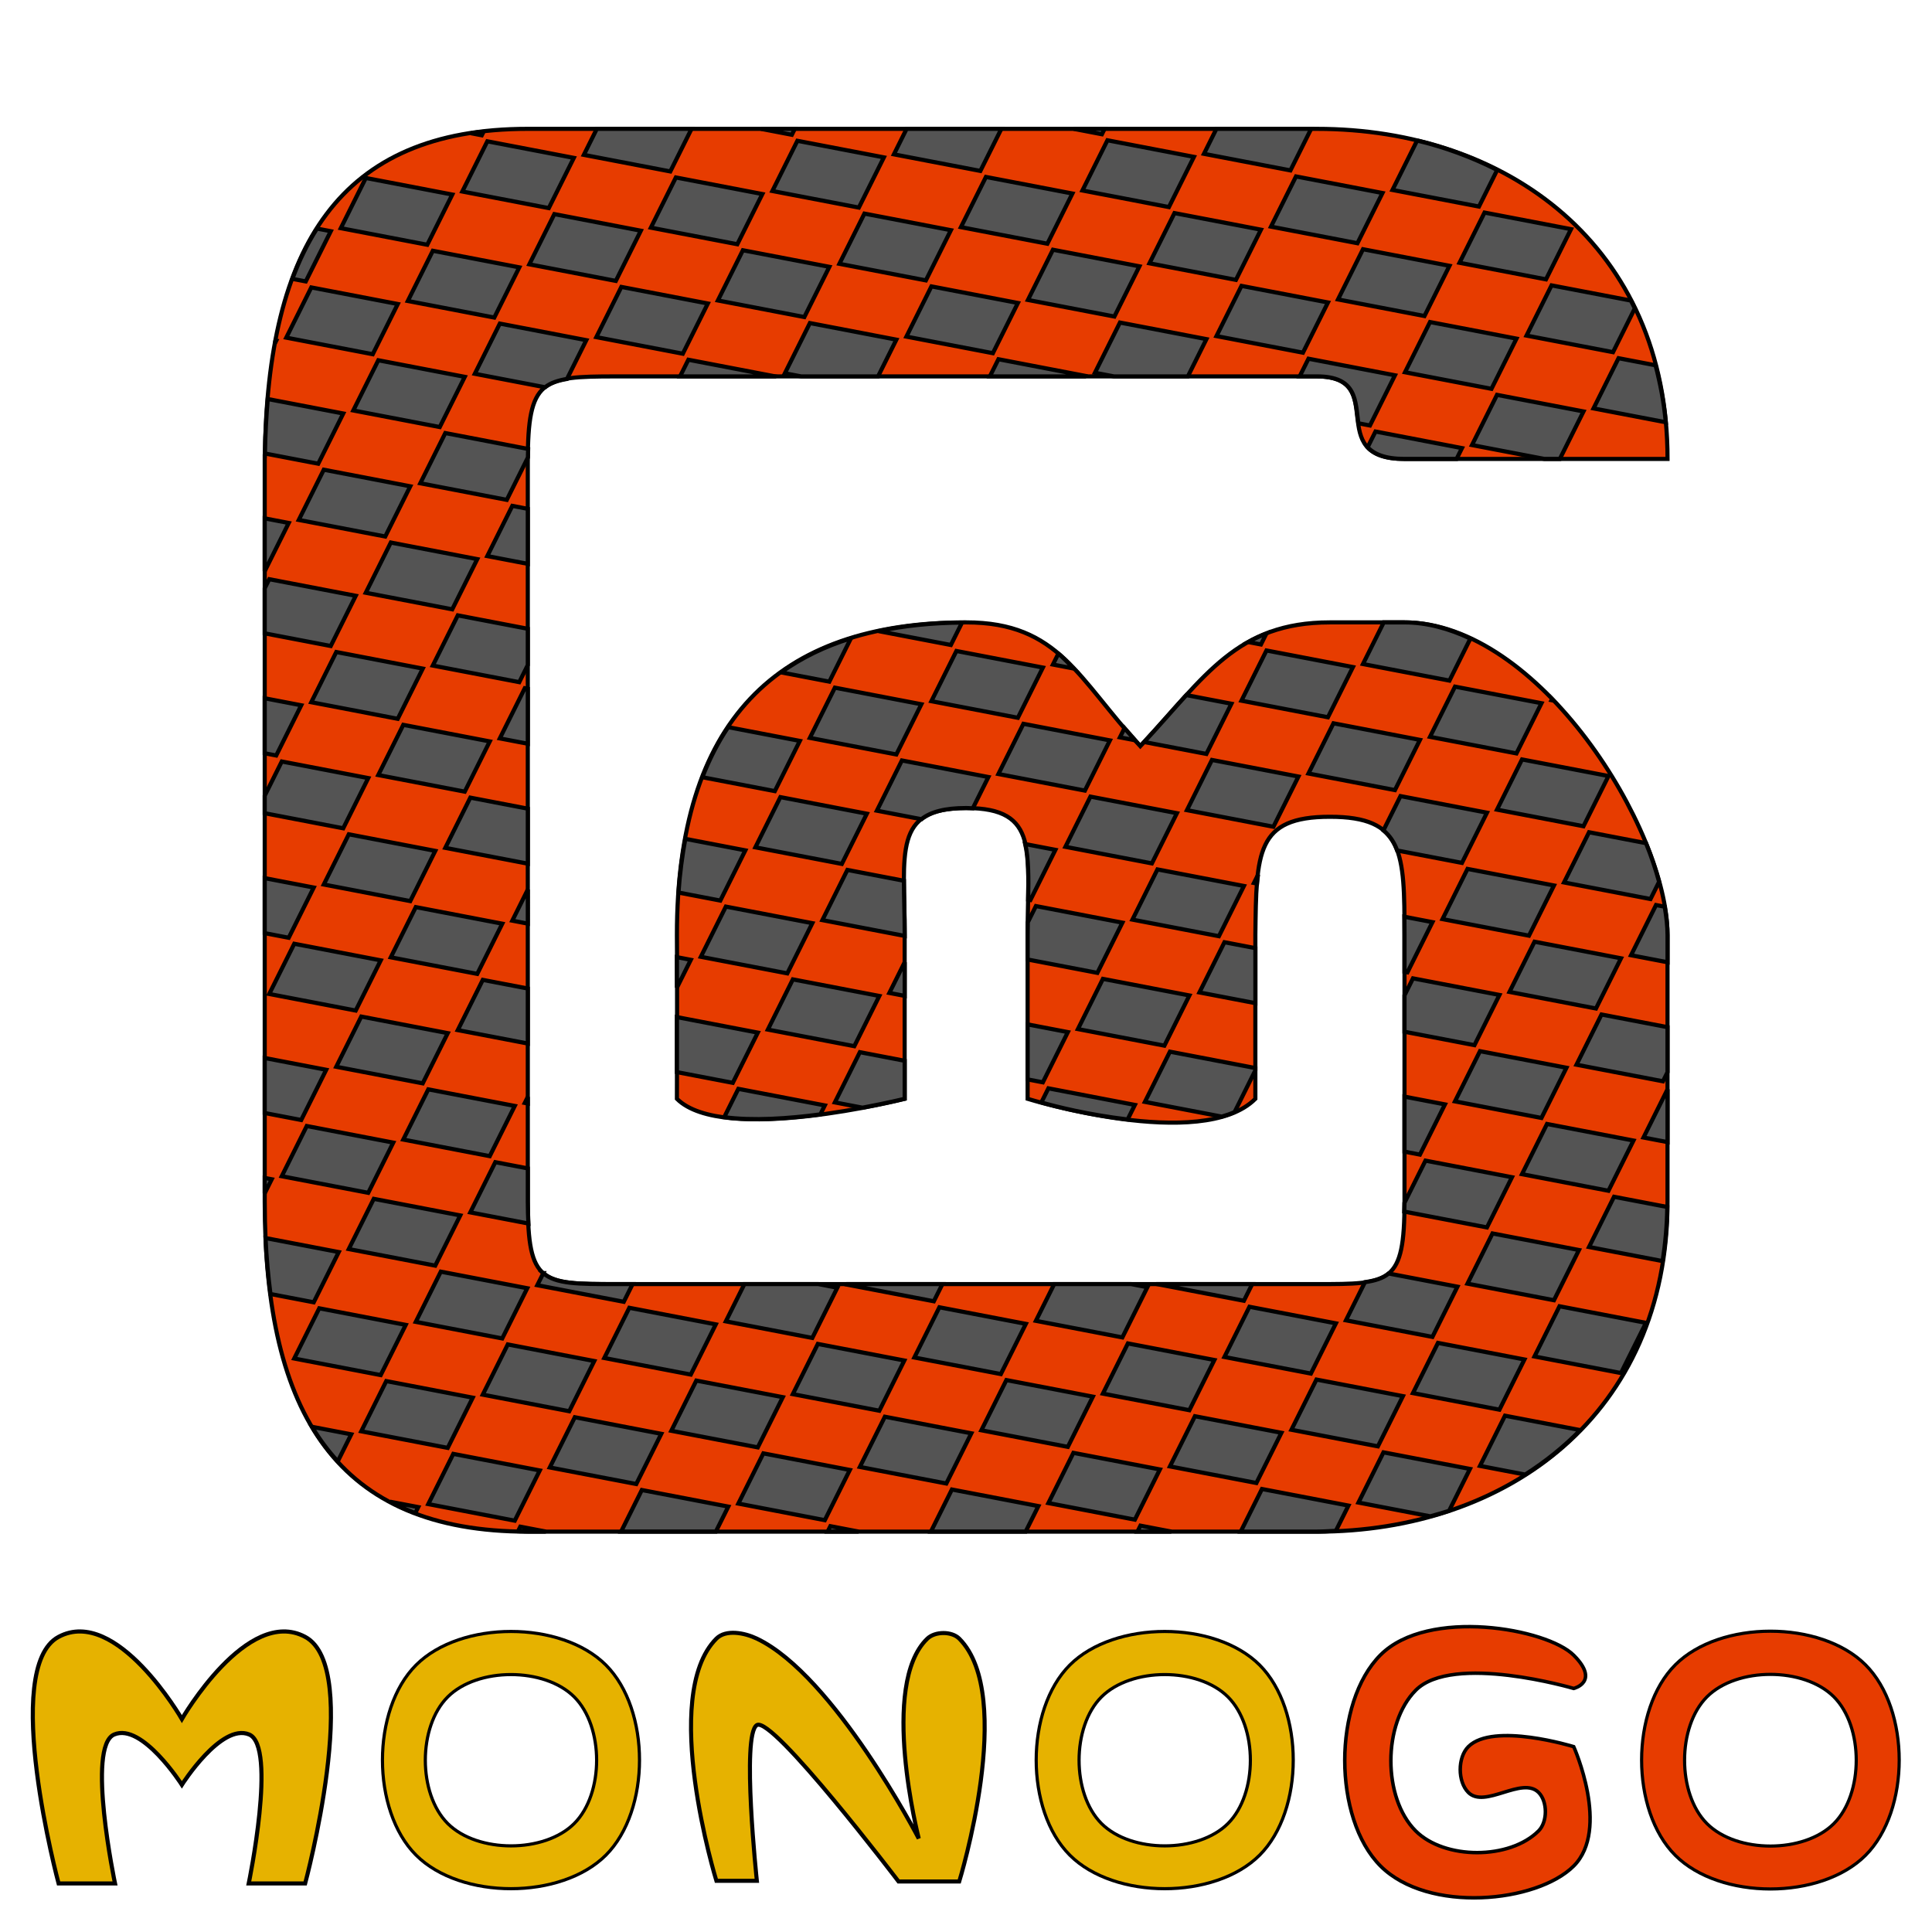 <?xml version="1.0" encoding="UTF-8" standalone="no"?>
<svg
   version="1.1"
   id="svg2"
   xml:space="preserve"
   width="450"
   height="450"
   viewBox="0 0 450 450"
   sodipodi:docname="LogoText.svg"
   inkscape:export-filename="Rendered\Logo_Text_Light_x512.png"
   inkscape:export-xdpi="109.22667"
   inkscape:export-ydpi="109.22667"
   inkscape:version="1.3.2 (091e20e, 2023-11-25, custom)"
   xmlns:inkscape="http://www.inkscape.org/namespaces/inkscape"
   xmlns:sodipodi="http://sodipodi.sourceforge.net/DTD/sodipodi-0.dtd"
   xmlns="http://www.w3.org/2000/svg"
   xmlns:svg="http://www.w3.org/2000/svg"
   xmlns:rdf="http://www.w3.org/1999/02/22-rdf-syntax-ns#"
   xmlns:cc="http://creativecommons.org/ns#"
   xmlns:dc="http://purl.org/dc/elements/1.1/"><defs
     id="defs6"><clipPath
       clipPathUnits="userSpaceOnUse"
       id="clipPath22"><path
         d="M 0,583.94 H 810.71 V 0 H 0 Z"
         id="path20" /></clipPath><filter
       style="color-interpolation-filters:sRGB"
       inkscape:label="Drop Shadow"
       id="filter1182"
       x="-0.064"
       y="-0.064"
       width="1.129"
       height="1.129"><feFlood
         flood-opacity="0.502"
         flood-color="rgb(0,0,0)"
         result="flood"
         id="feFlood1172" /><feComposite
         in="flood"
         in2="SourceGraphic"
         operator="out"
         result="composite1"
         id="feComposite1174" /><feGaussianBlur
         in="composite1"
         stdDeviation="5"
         result="blur"
         id="feGaussianBlur1176" /><feOffset
         dx="0"
         dy="0"
         result="offset"
         id="feOffset1178" /><feComposite
         in="offset"
         in2="SourceGraphic"
         operator="atop"
         result="composite2"
         id="feComposite1180" /></filter><clipPath
       clipPathUnits="userSpaceOnUse"
       id="clipPath1115"><rect
         style="opacity:0.355;fill:#ff00ff;stroke:#000000;stroke-width:0.059;stroke-linecap:butt;stroke-linejoin:round;stroke-miterlimit:4;stroke-dasharray:none;stroke-opacity:1;paint-order:normal"
         id="rect1117"
         width="32.625"
         height="16.807"
         x="409.72"
         y="-252.711"
         transform="scale(1,-1)" /></clipPath><clipPath
       clipPathUnits="userSpaceOnUse"
       id="clipPath1121"><rect
         style="opacity:0.355;fill:#ff00ff;stroke:#000000;stroke-width:0.059;stroke-linecap:butt;stroke-linejoin:round;stroke-miterlimit:4;stroke-dasharray:none;stroke-opacity:1;paint-order:normal"
         id="rect1123"
         width="58.329"
         height="17.795"
         x="351.391"
         y="-251.722"
         transform="scale(1,-1)" /></clipPath><filter
       style="color-interpolation-filters:sRGB"
       inkscape:label="Drop Shadow"
       id="filter1390"
       x="-0.023"
       y="-0.023"
       width="1.045"
       height="1.045"><feFlood
         result="flood"
         in="SourceGraphic"
         flood-opacity="0.502"
         flood-color="rgb(0,0,0)"
         id="feFlood1389" /><feGaussianBlur
         result="blur"
         in="SourceGraphic"
         stdDeviation="1.5"
         id="feGaussianBlur1389" /><feOffset
         result="offset"
         in="blur"
         dx="0"
         dy="0"
         id="feOffset1389" /><feComposite
         result="comp1"
         operator="out"
         in="flood"
         in2="offset"
         id="feComposite1389" /><feComposite
         result="comp2"
         operator="atop"
         in="comp1"
         in2="SourceGraphic"
         id="feComposite1390" /></filter><filter
       style="color-interpolation-filters:sRGB"
       inkscape:label="Drop Shadow"
       id="filter2"
       x="-0.023"
       y="-0.023"
       width="1.045"
       height="1.045"><feFlood
         result="flood"
         in="SourceGraphic"
         flood-opacity="0.502"
         flood-color="rgb(0,0,0)"
         id="feFlood1" /><feGaussianBlur
         result="blur"
         in="SourceGraphic"
         stdDeviation="1.5"
         id="feGaussianBlur1" /><feOffset
         result="offset"
         in="blur"
         dx="0"
         dy="0"
         id="feOffset1" /><feComposite
         result="comp1"
         operator="out"
         in="flood"
         in2="offset"
         id="feComposite1" /><feComposite
         result="comp2"
         operator="atop"
         in="comp1"
         in2="SourceGraphic"
         id="feComposite2" /></filter></defs><sodipodi:namedview
     pagecolor="#ffffff"
     bordercolor="#666666"
     borderopacity="1"
     objecttolerance="10"
     gridtolerance="10"
     guidetolerance="10"
     inkscape:pageopacity="0"
     inkscape:pageshadow="2"
     inkscape:window-width="1920"
     inkscape:window-height="1001"
     id="namedview4"
     showgrid="true"
     inkscape:pagecheckerboard="true"
     inkscape:lockguides="false"
     inkscape:zoom="1"
     inkscape:cx="208.5"
     inkscape:cy="319.5"
     inkscape:window-x="-9"
     inkscape:window-y="-9"
     inkscape:window-maximized="1"
     inkscape:current-layer="svg2"
     fit-margin-top="0"
     fit-margin-left="0"
     fit-margin-right="0"
     fit-margin-bottom="0"
     inkscape:showpageshadow="2"
     inkscape:deskcolor="#d1d1d1" /><g
     inkscape:groupmode="layer"
     id="layer1"
     inkscape:label="BG"
     style="display:none"><rect
       style="opacity:1;fill:#e6b200;fill-opacity:1;stroke:none;stroke-width:5.669;paint-order:stroke markers fill"
       id="rect28"
       width="337.5"
       height="337.5"
       x="236.605"
       y="-460.72"
       transform="matrix(1.333,0,0,1.333,-315.473,614.293)" /></g><g
     inkscape:groupmode="layer"
     id="layer3"
     inkscape:label="Text"
     transform="translate(2.361)"><path
       style="fill:#e73c00;fill-opacity:1;fill-rule:evenodd;stroke:#000000;stroke-width:0.739px;stroke-linecap:butt;stroke-linejoin:miter;stroke-opacity:1"
       d="m 387.845,432.144 c -10.459,-10.459 -10.459,-33.916 0,-44.375 10.444,-10.444 33.867,-10.444 44.311,0 10.459,10.459 10.459,33.916 0,44.375 -10.444,10.444 -33.867,10.444 -44.311,0 z m 7.385,-7.385 c -6.963,-6.963 -6.963,-22.578 0,-29.541 6.963,-6.963 22.578,-6.963 29.541,0 6.963,6.963 6.963,22.578 0,29.541 -6.963,6.963 -22.578,6.963 -29.541,0 z"
       id="path3"
       sodipodi:nodetypes="aaaaaaaaaa"
       inkscape:label="O" /><path
       style="fill:#e73c00;fill-opacity:1;stroke:#000000;stroke-width:0.818px;stroke-linecap:butt;stroke-linejoin:miter;stroke-opacity:1"
       d="m 319.186,434.63 c -11.098,-11.098 -11.107,-38.076 0,-49.165 11.107,-11.089 38.792,-6.149 45.003,0.072 6.21,6.22 0,7.736 0,7.736 0,0 -28.194,-8.286 -36.82,0.446 -7.667,7.761 -7.714,25.015 0,32.729 6.75,6.75 21.888,6.75 28.638,0 2.11,-2.11 2.11,-6.84 0,-8.95 -3.857,-3.857 -12.507,3.857 -16.365,0 -2.514,-2.514 -2.514,-8.151 0,-10.664 5.786,-5.786 24.547,0 24.547,0 0,0 8.579,19.217 0,27.797 -8.579,8.579 -33.905,11.098 -45.003,0 z"
       id="path4"
       sodipodi:nodetypes="zzzcaaaaaaczz"
       inkscape:label="G" /><path
       style="fill:#e6b200;fill-rule:evenodd;stroke:#000000;stroke-width:0.737px;stroke-linecap:butt;stroke-linejoin:miter;stroke-opacity:1;fill-opacity:1"
       d="m 246.817,432.096 c -10.437,-10.437 -10.437,-33.843 0,-44.28 10.422,-10.422 33.794,-10.422 44.215,0 10.437,10.437 10.437,33.843 0,44.28 -10.422,10.422 -33.794,10.422 -44.215,0 z m 7.369,-7.369 c -6.948,-6.948 -6.948,-22.529 0,-29.477 6.948,-6.948 22.529,-6.948 29.477,0 6.948,6.948 6.948,22.529 0,29.477 -6.948,6.948 -22.529,6.948 -29.477,0 z"
       id="path2-4"
       sodipodi:nodetypes="aaaaaaaaaa"
       inkscape:label="O" /><path
       style="fill:#e6b200;stroke:#000000;stroke-width:0.943px;stroke-linecap:butt;stroke-linejoin:miter;stroke-opacity:1;fill-opacity:1"
       d="m 164.499,438.076 c 0,0 -13.296,-43.114 0,-56.41 2.222,-2.222 6.591,-1.353 9.428,0 18.027,8.597 37.71,46.56 37.71,46.56 0,0 -9.218,-35.814 2,-46.56 1.788,-1.713 5.677,-1.751 7.428,0 13.333,13.333 0,56.566 0,56.566 h -14.141 c 0,0 -29.36,-38.618 -32.997,-36.424 -3.636,2.193 0,36.268 0,36.268 z"
       id="path1-8"
       sodipodi:nodetypes="caacaacczcc"
       inkscape:label="N" /><path
       style="fill:#e6b200;fill-rule:evenodd;stroke:#000000;stroke-width:0.737px;stroke-linecap:butt;stroke-linejoin:miter;stroke-opacity:1;fill-opacity:1"
       d="m 94.548,432.096 c -10.437,-10.437 -10.437,-33.843 0,-44.28 10.422,-10.422 33.794,-10.422 44.216,0 10.437,10.437 10.437,33.843 0,44.28 -10.422,10.422 -33.794,10.422 -44.216,0 z m 7.369,-7.369 c -6.948,-6.948 -6.948,-22.529 0,-29.477 6.948,-6.948 22.529,-6.948 29.477,0 6.948,6.948 6.948,22.529 0,29.477 -6.948,6.948 -22.529,6.948 -29.477,0 z"
       id="path2"
       sodipodi:nodetypes="aaaaaaaaaa"
       inkscape:label="O" /><path
       style="fill:#e6b200;stroke:#000000;stroke-width:0.957px;stroke-linecap:butt;stroke-linejoin:miter;stroke-opacity:1;fill-opacity:1"
       d="m 11.283,438.689 c 0,0 -13.511,-50.203 0,-57.434 13.511,-7.231 28.717,19.145 28.717,19.145 0,0 15.206,-26.376 28.717,-19.145 13.511,7.231 1.79e-4,57.434 1.79e-4,57.434 H 55.572 c 0,0 6.626,-31.97 0.1,-34.693 -6.526,-2.724 -15.672,11.72 -15.672,11.72 0,0 -9.239,-14.474 -15.765,-11.72 -6.525,2.754 0.192,34.693 0.192,34.693 z"
       id="path1"
       sodipodi:nodetypes="czczcczczcc"
       inkscape:label="M" /></g><g
     id="g1390"
     inkscape:label="Logo_Light"
     style="display:inline"
     transform="matrix(1.922,0,0,1.922,35.716,-47.387)"><path
       id="path1390"
       style="display:inline;fill:#e73c00;fill-opacity:1;fill-rule:nonzero;stroke:#000000;stroke-width:0.5;stroke-miterlimit:4;stroke-dasharray:none;stroke-opacity:1;filter:url(#filter1390)"
       d="m 45.379,40.27 c -22.876,0 -31.547,14.317 -31.866,39.674 h -0.015 v 0.652 89.674 c 0,25.791 8.808,40 31.881,40 h 95.62 c 23.074,0 42.499,-14.209 42.498,-40 v -12.454 -19.861 c 0,-12.889 -15.643,-37.876 -31.874,-37.876 h -9.037 c -11.267,0 -15.158,6.574 -22.693,14.69 l 0.001,0.006 c -0.096,0.103 -0.194,0.2 -0.29,0.304 -7.535,-8.116 -9.837,-15 -21.104,-15 -23.073,0 -35.049,12.097 -35.049,37.876 0,0 0.045,2.315 0,19.861 5.593,5.593 27.599,0 27.599,0 l -5.3e-4,-19.861 c -2.65e-4,-10.005 -1.496,-15.376 7.45,-15.376 8.955,0 7.449,5.371 7.45,15.376 l 5.1e-4,19.861 c 0,0 21.094,6.505 27.599,-1.3e-4 l 1.2e-4,-19.861 c 0.123,-10.004 0.082,-14.318 9.037,-14.318 8.945,0 9.037,4.313 9.037,14.318 l 2.1e-4,19.861 -5.5e-4,1.3e-4 h 5.5e-4 v 12.454 c 2e-5,10.007 -1.678,10 -10.625,10 H 56.004 c -8.945,0 -10.624,0.006 -10.624,-10 l -5.44e-4,-89.674 c 0,-10.007 1.68,-10.325 10.625,-10.325 h 84.996 c 8.947,0 0.618,10 10.624,10 h 31.874 c 0,-25.791 -19.424,-40 -42.498,-40 z"
       sodipodi:nodetypes="scccsssccssscccsscccsscccsccccsssccssscss"
       inkscape:label="MG_Light" /><path
       id="path1391"
       style="display:inline;opacity:1;fill:#545454;stroke:#000000;stroke-width:0.503;stroke-opacity:1;paint-order:stroke markers fill;filter:url(#filter1390);fill-opacity:1"
       inkscape:label="Pattern"
       d="m 53.741,40.27 -1.57,3.152 10.48,2.009 2.57,-5.161 z m 19.894,0 3.743,0.718 0.358,-0.718 z m 17.649,0 -1.538,3.089 10.48,2.01 2.539,-5.098 z m 20.251,0 3.418,0.655 0.326,-0.655 z m 17.292,0 -1.507,3.027 10.48,2.01 2.508,-5.036 z m -88.799,0.328 c -0.52,0.059 -1.035,0.124 -1.537,0.201 l 1.312,0.252 z m 75.596,1.056 -3.031,6.085 10.48,2.01 3.031,-6.085 z m 37.529,0.029 -2.985,5.994 10.48,2.01 2.209,-4.435 c -3.026,-1.533 -6.269,-2.744 -9.704,-3.568 z m -75.104,0.034 -3.03,6.085 10.48,2.009 3.031,-6.085 z m -37.574,0.062 -3.031,6.085 10.481,2.01 3.03,-6.086 z m 97.998,4.256 -3.031,6.086 10.48,2.009 3.031,-6.085 z m -37.575,0.063 -3.03,6.085 10.479,2.009 3.03,-6.085 z m -37.575,0.062 -3.031,6.085 10.48,2.009 3.031,-6.085 z m -37.575,0.062 -3.03,6.085 10.48,2.01 3.03,-6.085 z m 135.573,4.194 -3.03,6.085 10.48,2.01 3.031,-6.085 z m -37.575,0.063 -3.03,6.085 10.48,2.009 3.03,-6.085 z m -37.575,0.062 -3.03,6.085 10.48,2.009 3.031,-6.085 z m -37.574,0.062 -3.031,6.085 10.481,2.01 3.03,-6.085 z m -28.768,1.751 c -1.164,1.835 -2.155,3.867 -2.979,6.095 l 1.622,0.311 3.031,-6.085 z m 126.765,2.505 -3.03,6.085 10.48,2.009 3.03,-6.085 z m -37.575,0.062 -3.03,6.085 10.48,2.01 3.03,-6.086 z m -37.574,0.062 -3.031,6.085 10.48,2.01 3.031,-6.085 z m -37.575,0.063 -3.03,6.085 10.48,2.009 3.03,-6.085 z m 135.573,4.194 -3.031,6.085 10.481,2.009 2.644,-5.311 c -0.153,-0.318 -0.315,-0.629 -0.476,-0.94 z m -37.575,0.062 -3.03,6.085 10.48,2.01 3.03,-6.085 z m -37.575,0.062 -3.03,6.086 10.479,2.009 3.031,-6.086 z m -37.576,0.063 -3.03,6.086 10.48,2.009 3.03,-6.085 z m -37.575,0.063 -3.03,6.085 10.48,2.009 3.031,-6.085 z m 135.573,4.194 -3.03,6.085 10.48,2.009 3.03,-6.085 z m -37.575,0.062 -3.03,6.085 2.299,0.441 h 8.963 l 2.249,-4.517 z m -37.575,0.063 -3.03,6.086 1.97,0.378 h 9.322 l 2.218,-4.454 z m -37.575,0.063 -3.03,6.085 8.512,1.632 c 0.662,-0.524 1.557,-0.822 2.659,-1.01 l 2.339,-4.698 z m -27.18,2.056 c -0.021,0.11 -0.047,0.213 -0.068,0.323 l 0.153,-0.307 z m 162.753,2.138 -3.031,6.085 8.756,1.679 c -0.223,-2.428 -0.667,-4.711 -1.24,-6.904 z m -37.575,0.062 -1.069,2.146 h 2.082 c 4.887,0 4.647,2.971 5.029,5.679 l 1.408,0.27 3.03,-6.085 z m -37.575,0.063 -1.037,2.083 h 11.481 l 0.037,-0.073 z m -37.575,0.062 -1.006,2.021 h 11.481 l 0.006,-0.011 z m -37.575,0.063 -3.03,6.085 10.48,2.01 3.03,-6.085 z m 135.573,4.193 -3.031,6.085 8.759,1.679 h 1.887 l 2.866,-5.755 z M 13.864,73.01 c -0.179,2.115 -0.304,4.3 -0.34,6.601 l 6.46,1.239 3.03,-6.085 z m 134.243,3.938 -0.949,1.905 c 0.788,0.85 2.106,1.417 4.465,1.417 h 6.31 l 0.654,-1.312 z m -112.725,0.187 -3.031,6.086 10.481,2.009 2.56,-5.141 c 0.003,-0.374 0.02,-0.683 0.028,-1.029 z m -14.727,4.443 -3.03,6.085 10.48,2.009 3.03,-6.085 z m 22.847,4.381 -3.031,6.085 4.907,0.941 v -6.666 z m -30.005,1.514 v 6.402 l 2.91,-5.844 z m 15.278,2.93 -3.03,6.085 10.48,2.01 3.03,-6.085 z m -14.727,4.443 -0.551,1.106 v 5.455 l 8.001,1.534 3.03,-6.085 z m 22.847,4.381 -3.03,6.085 10.48,2.01 1.032,-2.074 v -4.395 z m 112.208,0.853 -2.513,5.046 10.48,2.009 2.538,-5.096 c -2.602,-1.216 -5.282,-1.959 -7.986,-1.959 z m -51.101,0.018 c -3.664,0.029 -7.028,0.384 -10.12,1.038 l 8.766,1.681 z m 36.884,1.327 c -0.768,0.301 -1.501,0.645 -2.199,1.036 l 1.537,0.295 z m -50.349,0.581 c -3.177,0.985 -5.999,2.362 -8.466,4.133 l 5.849,1.122 z m 50.357,1.477 -3.03,6.085 10.48,2.009 3.03,-6.085 z m -37.575,0.062 -3.031,6.085 10.481,2.01 3.03,-6.086 z m -75.15,0.125 -3.03,6.085 10.48,2.009 3.03,-6.085 z m 87.508,0.192 -0.66,1.326 2.522,0.484 c -0.606,-0.637 -1.217,-1.264 -1.861,-1.81 z m 48.065,4.002 -3.03,6.085 10.48,2.009 3.03,-6.085 z m -75.15,0.125 -3.03,6.086 10.48,2.009 3.03,-6.085 z m -37.575,0.062 -3.03,6.085 3.392,0.65 v -6.666 z m 80.171,0.838 c -1.594,1.743 -3.254,3.667 -5.119,5.685 l 7.547,1.447 3.031,-6.085 z m -111.691,0.386 v 6.666 l 1.395,0.268 3.03,-6.085 z m 156.007,0.1 -0.066,0.132 0.231,0.044 c -0.056,-0.058 -0.109,-0.119 -0.165,-0.177 z m -26.49,2.933 -3.03,6.085 10.48,2.01 3.03,-6.085 z m -37.574,0.062 -3.031,6.085 10.48,2.009 3.031,-6.085 z m -75.151,0.125 -3.031,6.085 10.481,2.01 3.03,-6.086 z m 39.369,0.281 c -1.221,1.82 -2.263,3.842 -3.124,6.067 l 8.781,1.684 3.03,-6.085 z m 48.033,0.122 -0.555,1.114 1.841,0.353 c -0.446,-0.495 -0.874,-0.984 -1.286,-1.467 z m 48.172,3.79 -3.03,6.085 10.479,2.01 3.03,-6.086 z m -37.575,0.062 -3.031,6.085 10.48,2.01 3.031,-6.085 z m -37.575,0.062 -3.03,6.085 5.397,1.035 c 1.129,-0.886 2.827,-1.352 5.422,-1.352 0.289,0 0.537,0.021 0.805,0.032 l 1.888,-3.791 z m -75.15,0.125 -2.065,4.147 v 2.123 l 9.515,1.825 3.03,-6.085 z m 135.573,4.194 -2.068,4.152 c 0.755,0.624 1.293,1.432 1.666,2.438 l 7.852,1.505 3.03,-6.085 z m -37.574,0.062 -3.031,6.085 10.48,2.009 3.031,-6.085 z m -37.575,0.062 -3.03,6.085 10.48,2.01 3.03,-6.085 z m -37.574,0.062 -3.031,6.086 9.999,1.917 -5.17e-4,-6.666 z m 135.573,4.194 -3.03,6.086 10.48,2.009 1.041,-2.091 c -0.417,-1.515 -0.934,-3.076 -1.588,-4.68 z m -150.301,0.25 -3.03,6.085 10.48,2.009 3.03,-6.085 z m 40.781,0.551 c -0.38,2.051 -0.668,4.207 -0.827,6.509 l 5.071,0.972 3.031,-6.085 z m 41.193,0.632 c 0.4,1.706 0.41,4.069 0.356,6.734 l 0.272,0.052 3.03,-6.085 z m 53.6,3.01 -3.03,6.085 10.479,2.009 3.03,-6.085 z m -37.576,0.062 -3.03,6.085 10.48,2.01 3.03,-6.086 z m -37.575,0.062 -3.03,6.085 9.976,1.913 v -0.12 c -6.6e-5,-2.479 -0.091,-4.665 -0.093,-6.564 z m 49.765,0.59 -0.493,0.99 0.365,0.07 c 0.03,-0.38 0.086,-0.708 0.128,-1.06 z m -120.374,0.406 v 6.667 l 2.908,0.558 3.03,-6.086 z m 31.881,1.381 -1.878,3.771 1.878,0.36 z m 136.725,1.879 -3.03,6.085 4.424,0.848 v -3.312 c 0,-1.058 -0.142,-2.22 -0.344,-3.42 z m -75.15,0.125 -0.982,1.971 c -0.008,0.545 -0.022,0.95 -0.022,1.526 v 2.977 l 8.454,1.621 3.03,-6.085 z m -37.575,0.063 -3.03,6.085 10.48,2.009 3.03,-6.085 z m -37.575,0.062 -3.03,6.085 10.48,2.01 3.03,-6.085 z m 119.806,1.171 c 0.005,0.719 0.013,1.412 0.013,2.201 v 4.467 l 0.356,0.068 3.03,-6.085 z m 15.767,3.023 -3.031,6.085 10.481,2.01 3.03,-6.085 z m -37.575,0.062 -3.03,6.086 6.778,1.299 v -6.666 z m -112.726,0.187 -3.03,6.085 10.48,2.01 3.03,-6.085 z m 46.376,1.625 c 0.002,0.161 -0.003,3.169 0,3.695 l 1.679,-3.373 z m 27.599,0.612 -1.854,3.723 1.854,0.356 z m 61.599,1.956 -1.027,2.061 5.2e-4,4.409 8.475,1.625 3.03,-6.085 z m -37.576,0.062 -3.03,6.085 10.48,2.009 3.03,-6.085 z m -37.575,0.062 -3.03,6.085 10.48,2.01 3.03,-6.086 z m -37.575,0.062 -3.03,6.085 8.485,1.627 v -6.666 z m 135.573,4.194 -3.031,6.085 10.48,2.01 0.55,-1.105 v -5.456 z m -150.3,0.25 -3.031,6.085 10.48,2.009 3.031,-6.085 z m 38.255,0.067 c 0.004,1.87 0.006,2.327 0,6.667 l 6.771,1.298 3.03,-6.085 z m 42.499,0.882 v 6.667 l 1.846,0.354 3.031,-6.086 z m 54.819,3.244 -3.03,6.085 10.481,2.009 3.03,-6.085 z m -37.574,0.062 -3.031,6.085 9.312,1.785 c 0.545,-0.153 1.063,-0.333 1.552,-0.546 l 2.52,-5.06 v -0.28 z m -37.575,0.062 -3.031,6.086 3.35,0.642 c 2.974,-0.56 5.111,-1.079 5.111,-1.079 v -4.608 z m -72.123,0.705 v 6.666 l 4.422,0.848 3.03,-6.085 z m 94.97,3.675 -0.855,1.716 c 1.842,0.517 5.563,1.469 10.456,2.06 l 0.88,-1.766 z m -37.575,0.063 -1.71,3.435 c 3.517,0.469 7.772,0.174 11.65,-0.34 l 0.541,-1.086 z m 112.605,0.056 -2.909,5.842 2.909,0.558 v -5.25 z m -150.179,0.006 -3.031,6.085 10.48,2.009 3.031,-6.085 z m 118.306,0.883 v 0.26 l -0.001,5.2e-4 h 0.001 v 6.406 l 1.869,0.358 3.031,-6.085 z m -106.245,0.03 -0.364,0.73 0.364,0.07 z m 123.512,3.281 -3.03,6.085 10.48,2.01 3.03,-6.086 z m -150.299,0.249 -3.031,6.085 10.481,2.01 3.03,-6.085 z m 135.573,4.194 -2.544,5.109 c -7.7e-4,0.399 -0.022,0.698 -0.029,1.065 l 10.023,1.921 3.03,-6.085 z m -112.724,0.187 -3.031,6.086 7.042,1.35 c -0.04,-0.815 -0.072,-1.654 -0.072,-2.662 v -4.019 z m -27.942,1.91 v 1.861 l 0.846,-1.699 z m 163.515,2.284 -3.03,6.086 8.919,1.71 c 0.327,-2.098 0.535,-4.273 0.565,-6.558 z m -150.301,0.25 -3.03,6.086 10.48,2.009 3.03,-6.085 z m 135.573,4.194 -3.031,6.085 10.48,2.009 3.031,-6.085 z m -148.689,0.558 c 0.103,2.382 0.315,4.625 0.597,6.781 l 5.242,1.005 3.03,-6.086 z m 21.237,4.072 -3.03,6.085 10.479,2.009 3.03,-6.085 z m 12.425,0.18 -0.729,1.463 10.48,2.009 1.068,-2.144 h -2.074 c -4.557,0 -7.221,-0.007 -8.746,-1.328 z m 102.444,0.044 c -0.691,0.578 -1.654,0.875 -2.872,1.049 l -2.303,4.625 10.48,2.01 3.03,-6.086 z m -78.076,1.284 -2.248,4.515 10.48,2.009 3.03,-6.085 -2.291,-0.439 z m 12.514,0 -0.036,0.072 10.48,2.01 1.037,-2.082 z m 25.029,0 -2.217,4.452 10.48,2.01 3.03,-6.085 -1.965,-0.377 z m 12.514,0 -0.005,0.01 10.48,2.01 1.006,-2.02 z m 48.722,2.686 -3.031,6.085 10.48,2.01 3.031,-6.085 z m -37.575,0.062 -3.03,6.086 10.479,2.009 3.03,-6.085 z m -37.576,0.062 -3.031,6.086 10.48,2.009 3.031,-6.085 z m -37.575,0.062 -3.03,6.085 10.48,2.009 3.03,-6.085 z m -37.575,0.062 -3.03,6.085 10.48,2.01 3.03,-6.085 z m 135.573,4.193 -3.031,6.085 10.481,2.01 3.03,-6.085 z m -37.575,0.063 -3.031,6.085 10.48,2.009 3.031,-6.085 z m -37.575,0.062 -3.031,6.085 10.481,2.01 3.03,-6.086 z m -37.575,0.062 -3.03,6.085 10.48,2.01 3.03,-6.085 z m 97.998,4.256 -3.03,6.085 10.48,2.009 3.03,-6.085 z m -37.574,0.062 -3.031,6.085 10.48,2.01 3.031,-6.086 z m -37.575,0.062 -3.03,6.085 10.48,2.01 3.03,-6.085 z m -37.574,0.062 -3.031,6.085 10.479,2.009 3.031,-6.085 z m 135.573,4.194 -3.03,6.085 5.479,1.051 c 2.433,-1.547 4.674,-3.339 6.676,-5.387 z m -37.575,0.062 -3.03,6.085 10.479,2.009 3.031,-6.085 z m -37.576,0.062 -3.03,6.085 10.48,2.01 3.03,-6.085 z m -37.574,0.062 -3.031,6.086 10.48,2.009 3.031,-6.085 z m -31.85,1.16 c 0.916,1.537 1.962,2.928 3.121,4.194 l 1.635,-3.282 z m 129.848,3.096 -3.03,6.085 8.704,1.669 c 0.766,-0.212 1.534,-0.421 2.28,-0.67 l 2.527,-5.075 z m -37.575,0.062 -3.03,6.085 10.48,2.01 3.03,-6.085 z m -37.575,0.062 -3.03,6.086 10.48,2.009 3.03,-6.085 z m -37.574,0.062 -3.031,6.085 10.48,2.009 3.031,-6.085 z m 97.998,4.256 -2.57,5.161 h 9.225 c 0.775,0 1.534,-0.057 2.301,-0.089 l 1.525,-3.062 z m -37.575,0.062 -2.539,5.098 h 11.481 l 1.538,-3.089 z m -37.575,0.062 -2.508,5.036 h 11.481 l 1.507,-3.027 z m -30.514,1.416 c 0.967,0.515 1.987,0.974 3.058,1.38 l 0.361,-0.725 z m 90.938,2.902 -0.358,0.718 h 4.102 z m -37.576,0.062 -0.327,0.656 h 3.747 z m -37.575,0.062 -0.272,0.546 c 0.401,0.009 0.774,0.047 1.184,0.047 h 2.182 z" /></g></svg>
